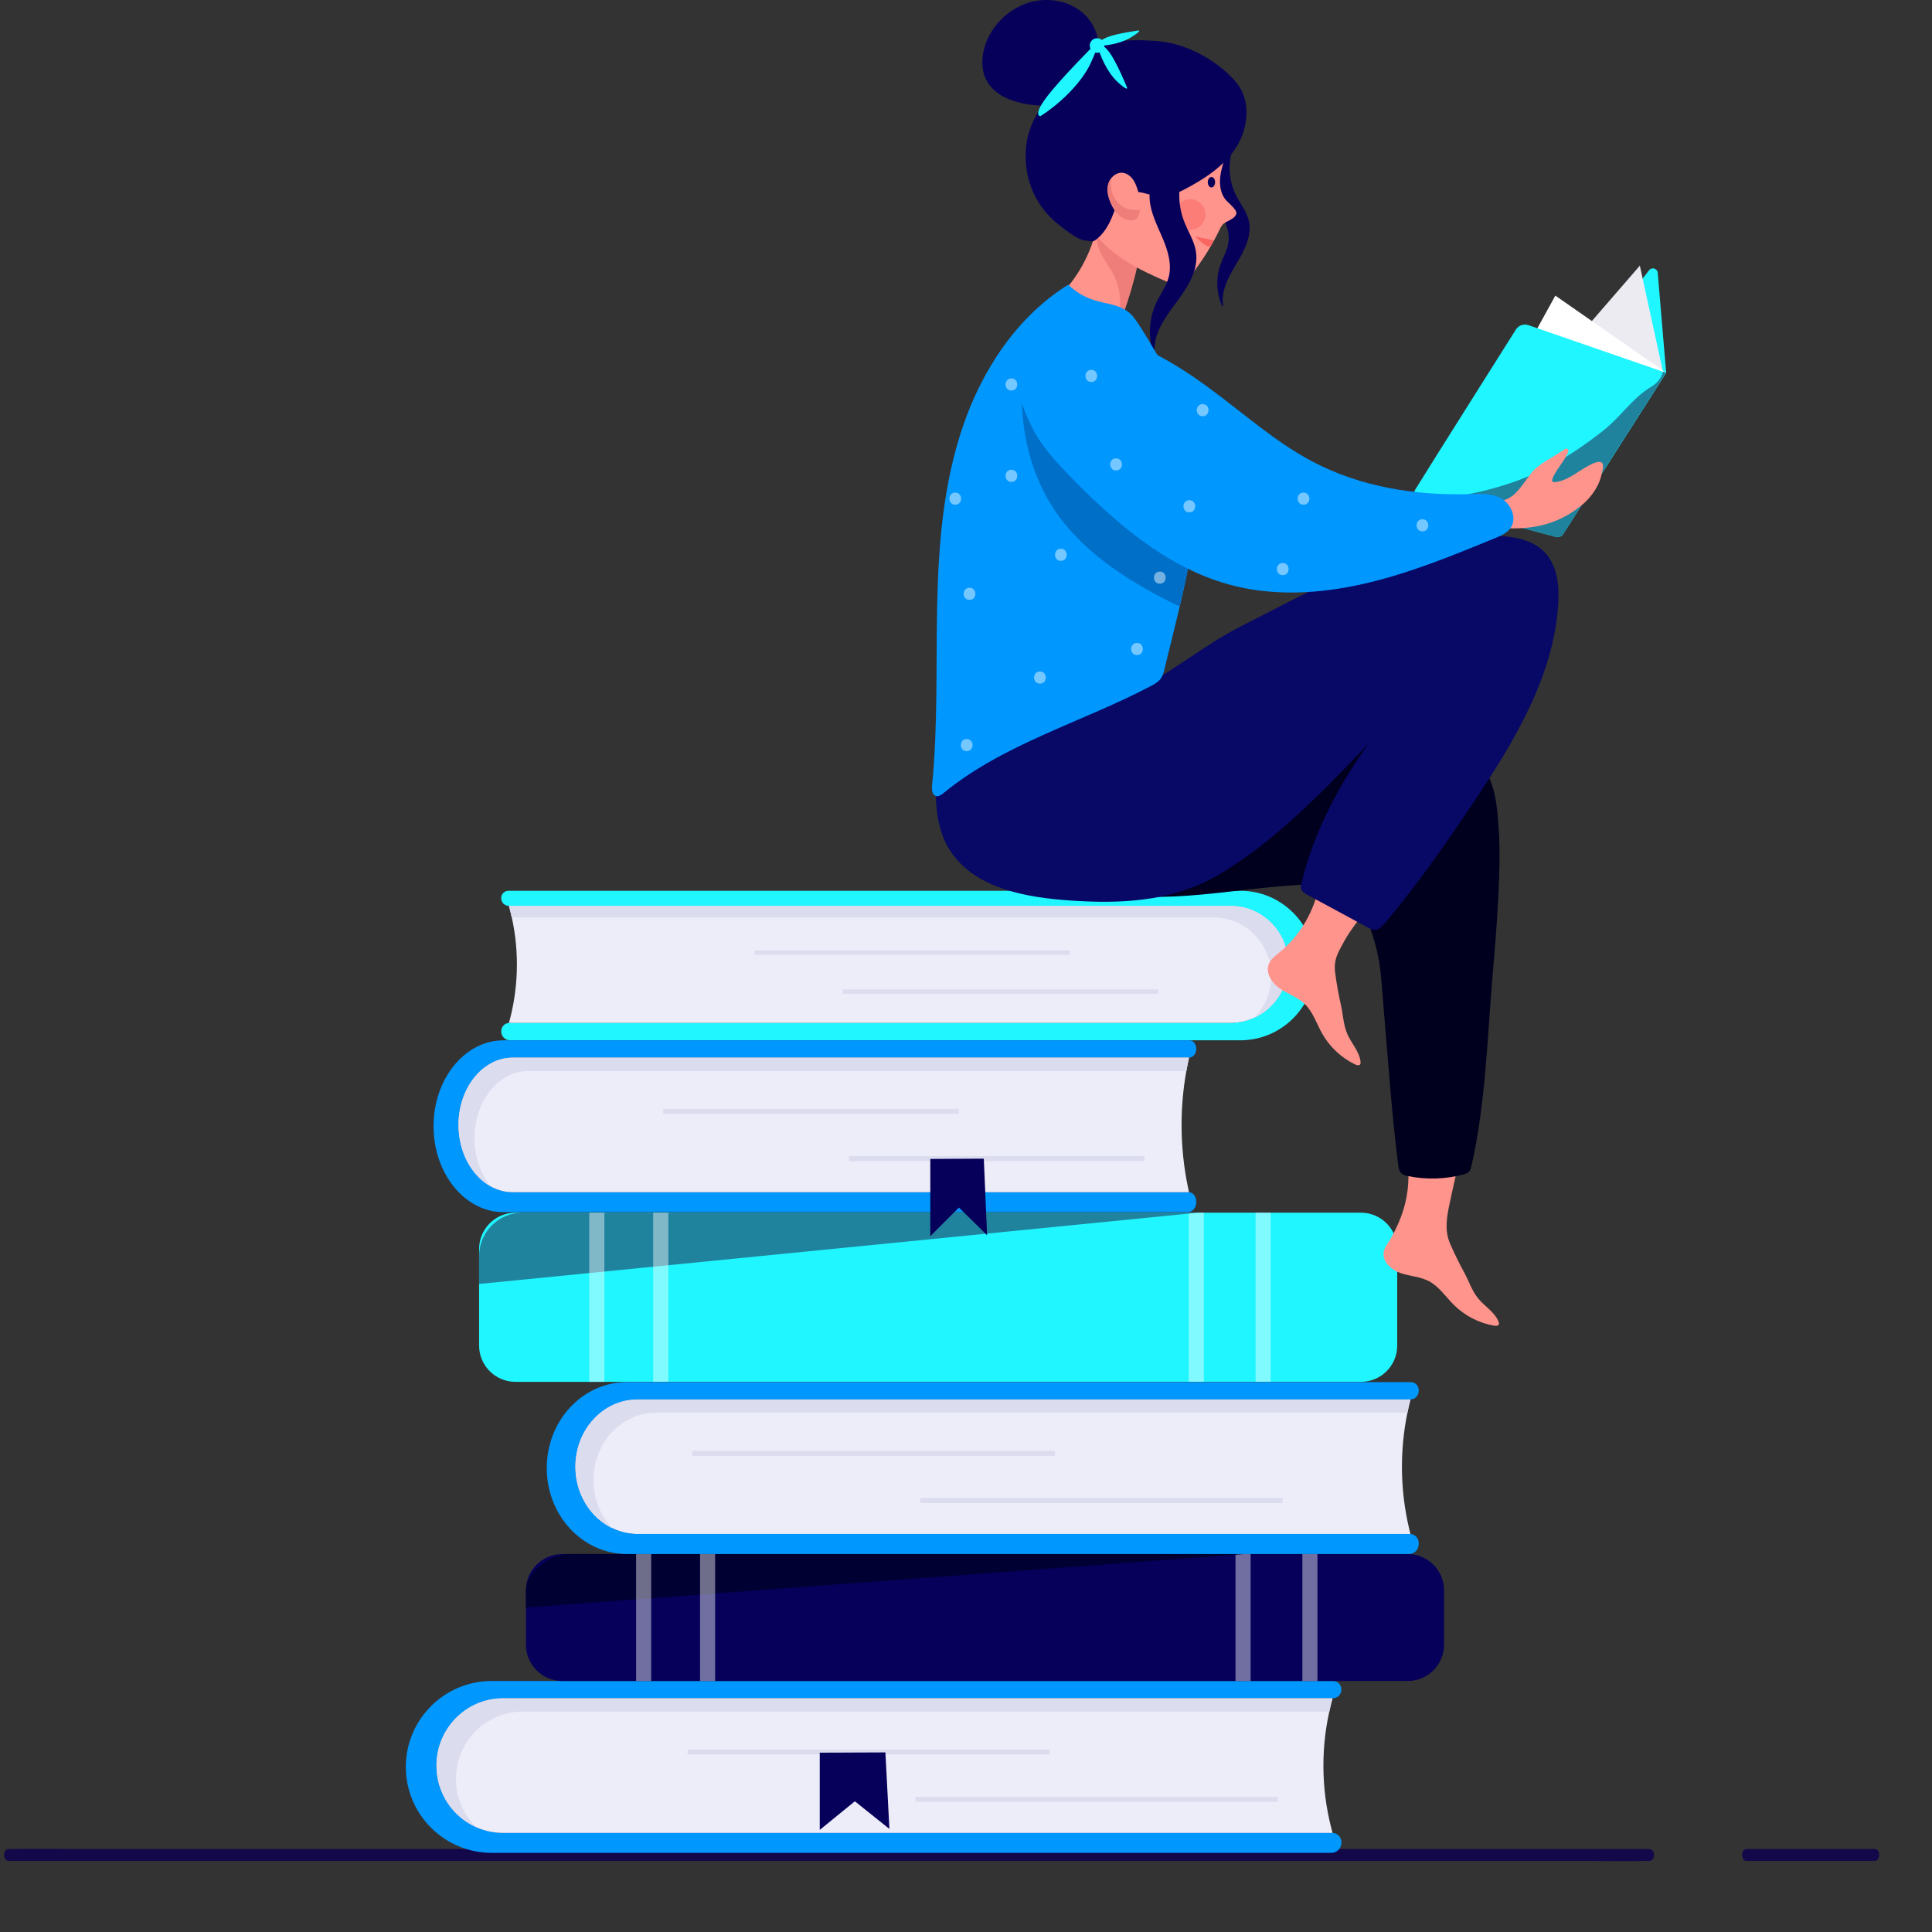 <?xml version="1.0" encoding="utf-8"?>
<!-- Generator: Adobe Illustrator 24.1.0, SVG Export Plug-In . SVG Version: 6.00 Build 0)  -->
<svg version="1.1" xmlns="http://www.w3.org/2000/svg" xmlns:xlink="http://www.w3.org/1999/xlink" x="0px" y="0px"
	 viewBox="0 0 500 500" style="enable-background:new 0 0 500 500;" xml:space="preserve">
<rect x="0" y="0" width="500" height="500" fill="#333333" stroke="none"/>
<style type="text/css">
	.st0{fill:#13084A;}
	.st1{opacity:0.46;}
	.st2{fill:#FFFFFF;}
	.st3{fill:#0097FF;}
	.st4{fill:#EDEDF9;}
	.st5{fill:#DCDCEF;}
	.st6{fill:#06005A;}
	.st7{opacity:0.43;fill:#FFFFFF;}
	.st8{fill:#000033;}
	.st9{fill:#20F6FF;}
	.st10{fill:#20839E;}
	.st11{fill:#FF948C;}
	.st12{fill:#EF7E7B;}
	.st13{opacity:0.51;fill:#F96662;}
	.st14{fill:#F96662;}
	.st15{fill:#00001E;}
	.st16{fill:#080866;}
	.st17{fill:#ECEBF2;}
	.st18{fill:#006FC8;}
</style>
<g id="BACKGROUND">
</g>
<g id="OBJECTS">
	<g>
		<g>
			<g>
				<g>
					<path class="st0" d="M2.31,481.61c3.81,0,7.62,0,11.43,0c10.28,0,20.55,0,30.83,0c15.24,0,30.47,0,45.71,0
						c18.59,0,37.18,0,55.77,0c20.29,0,40.58,0,60.87,0c20.62,0,41.24,0,61.86,0c19.09,0,38.19,0,57.28,0c16.19,0,32.39,0,48.58,0
						c11.64,0,23.29,0,34.93,0c5.5,0,11.01,0.11,16.51,0c0.24,0,0.48,0,0.72,0c1.68,0,1.68-3.09,0-3.09c-3.81,0-7.62,0-11.43,0
						c-10.28,0-20.55,0-30.83,0c-15.24,0-30.47,0-45.71,0c-18.59,0-37.18,0-55.77,0c-20.29,0-40.58,0-60.87,0
						c-20.62,0-41.24,0-61.86,0c-19.09,0-38.19,0-57.28,0c-16.19,0-32.39,0-48.58,0c-11.64,0-23.29,0-34.93,0
						c-5.5,0-11.01-0.11-16.51,0c-0.24,0.01-0.48,0-0.72,0C0.64,478.52,0.63,481.61,2.31,481.61L2.31,481.61z"/>
				</g>
				<g>
					<path class="st0" d="M451.96,481.61c3.75,0,7.51,0,11.26,0c5.98,0,11.95,0,17.93,0c1.36,0,2.73,0,4.09,0
						c1.44,0,1.45-3.09,0-3.09c-3.75,0-7.51,0-11.26,0c-5.98,0-11.95,0-17.93,0c-1.36,0-2.73,0-4.09,0
						C450.51,478.52,450.51,481.61,451.96,481.61L451.96,481.61z"/>
				</g>
			</g>
			<g class="st1">
				<path class="st2" d="M274.8,81.62c2.02,0,2.03-3.14,0-3.14C272.78,78.48,272.77,81.62,274.8,81.62L274.8,81.62z"/>
			</g>
			<g>
				<g>
					<g>
						<g>
							<path class="st3" d="M130.37,474.36c-9.62,0-17.42-7.8-17.42-17.42l0,0c0-9.62,7.8-17.42,17.42-17.42H344.9
								c1.24,0,2.25-1.01,2.25-2.25v-0.07c0-1.19-0.97-2.16-2.16-2.16H127.27c-12.29,0-22.24,9.96-22.24,22.24l0,0
								c0,12.29,9.96,22.24,22.24,22.24h217.27c1.44,0,2.62-1.17,2.62-2.62v-0.13c0-1.34-1.09-2.43-2.43-2.43H130.37z"/>
							<path class="st4" d="M112.96,456.94L112.96,456.94c0,9.62,7.72,17.42,17.25,17.42h214.65l-0.31-1.2
								c-2.74-10.64-2.74-21.79,0-32.43l0.31-1.2H130.2C120.68,439.52,112.96,447.32,112.96,456.94z"/>
							<path class="st5" d="M118.01,460.39L118.01,460.39c0-9.62,7.72-17.42,17.25-17.42h208.78c0.16-0.75,0.31-1.5,0.5-2.25
								l0.31-1.2H130.2c-9.52,0-17.25,7.8-17.25,17.42l0,0c0,7.12,4.23,13.23,10.29,15.93C120.02,469.7,118.01,465.29,118.01,460.39
								z"/>
							<g>
								<rect x="177.93" y="452.79" class="st5" width="93.81" height="1.28"/>
							</g>
							<g>
								<rect x="236.89" y="465.03" class="st5" width="93.81" height="1.28"/>
							</g>
							<polygon class="st6" points="212.15,453.59 212.15,473.58 221.24,466.17 230.18,473.33 229.14,453.52 							"/>
						</g>
						<g>
							<path class="st6" d="M364.32,435.04H145.51c-5.19,0-9.4-4.21-9.4-9.4v-14.05c0-5.19,4.21-9.4,9.4-9.4h218.81
								c5.19,0,9.4,4.21,9.4,9.4v14.05C373.73,430.83,369.52,435.04,364.32,435.04z"/>
							<rect x="337.05" y="402.18" class="st7" width="3.91" height="32.86"/>
							<rect x="319.75" y="402.18" class="st7" width="3.91" height="32.86"/>
							<path class="st8" d="M136.11,411.36v4.67l186.06-13.85H147.36C141.14,402.18,136.11,407.97,136.11,411.36z"/>
							<rect x="164.62" y="402.18" class="st7" width="3.91" height="32.86"/>
							<rect x="181.17" y="402.18" class="st7" width="3.91" height="32.86"/>
						</g>
						<g>
							<path class="st4" d="M148.89,379.59L148.89,379.59c0,9.62,7.2,17.42,16.07,17.42h200.06l-0.29-1.2
								c-2.55-10.64-2.55-21.79,0-32.43l0.29-1.2H164.96C156.08,362.18,148.89,369.98,148.89,379.59z"/>
							<g>
								<path class="st3" d="M165.12,397.01c-8.97,0-16.23-7.8-16.23-17.42l0,0c0-9.62,7.27-17.42,16.23-17.42h199.95
									c1.16,0,2.1-1.01,2.1-2.25v-0.07c0-1.19-0.9-2.16-2.01-2.16H162.23c-11.45,0-20.73,9.96-20.73,22.24l0,0
									c0,12.29,9.28,22.24,20.73,22.24h202.5c1.35,0,2.44-1.17,2.44-2.62v-0.13c0-1.34-1.01-2.43-2.27-2.43H165.12z"/>
								<path class="st5" d="M153.6,383.04L153.6,383.04c0-9.62,7.2-17.42,16.07-17.42h194.59c0.15-0.75,0.29-1.5,0.47-2.25
									l0.29-1.2H164.96c-8.88,0-16.07,7.8-16.07,17.42v0c0,7.12,3.94,13.23,9.59,15.93C155.47,392.36,153.6,387.94,153.6,383.04z"
									/>
								<g>
									<g>
										<rect x="179.18" y="375.49" class="st5" width="93.81" height="1.28"/>
									</g>
									<g>
										<rect x="238.14" y="387.72" class="st5" width="93.81" height="1.28"/>
									</g>
								</g>
							</g>
						</g>
						<g>
							<path class="st9" d="M318.27,264.73c8.37,0,15.15-6.78,15.15-15.15l0,0c0-8.37-6.78-15.15-15.15-15.15h-186.6
								c-1.08,0-1.96-0.88-1.96-1.96v-0.06c0-1.04,0.84-1.88,1.88-1.88h189.38c10.69,0,19.35,8.66,19.35,19.35l0,0
								c0,10.69-8.66,19.35-19.35,19.35H131.99c-1.26,0-2.27-1.02-2.27-2.27v-0.11c0-1.17,0.95-2.12,2.12-2.12H318.27z"/>
							<path class="st4" d="M333.42,249.58L333.42,249.58c0,8.37-6.72,15.15-15,15.15H131.72l0.27-1.04
								c2.38-9.25,2.38-18.96,0-28.21l-0.27-1.04h186.71C326.71,234.43,333.42,241.22,333.42,249.58z"/>
							<path class="st5" d="M329.02,252.58L329.02,252.58c0-8.37-6.72-15.15-15-15.15h-181.6c-0.14-0.65-0.27-1.31-0.44-1.96
								l-0.27-1.04h186.71c8.28,0,15,6.78,15,15.15l0,0c0,6.19-3.68,11.51-8.95,13.86C327.28,260.69,329.02,256.84,329.02,252.58z"
								/>
							<g>
								<rect x="195.31" y="245.98" class="st5" width="81.6" height="1.11"/>
							</g>
							<g>
								<rect x="218.13" y="256.06" class="st5" width="81.6" height="1.11"/>
							</g>
						</g>
						<g>
							<path class="st9" d="M352.2,357.62H133.39c-5.19,0-9.4-4.21-9.4-9.4v-24.98c0-5.19,4.21-9.4,9.4-9.4H352.2
								c5.19,0,9.4,4.21,9.4,9.4v24.98C361.61,353.41,357.4,357.62,352.2,357.62z"/>
							<rect x="324.94" y="313.83" class="st7" width="3.91" height="43.79"/>
							<rect x="307.64" y="313.83" class="st7" width="3.91" height="43.79"/>
							<path class="st10" d="M123.99,325.09v7.2l186.06-18.45H135.24C129.03,313.83,123.99,318.87,123.99,325.09z"/>
							<rect x="152.5" y="313.83" class="st7" width="3.91" height="43.79"/>
							<rect x="169.05" y="313.83" class="st7" width="3.91" height="43.79"/>
						</g>
						<g>
							<path class="st3" d="M132.86,308.55c-7.84,0-14.2-7.8-14.2-17.42v0c0-9.62,6.36-17.42,14.2-17.42h174.89
								c1.01,0,1.84-1.01,1.84-2.25v-0.07c0-1.19-0.79-2.16-1.76-2.16h-177.5c-10.02,0-18.13,9.96-18.13,22.24l0,0
								c0,12.29,8.12,22.24,18.13,22.24h177.13c1.18,0,2.13-1.17,2.13-2.62v-0.13c0-1.34-0.89-2.43-1.98-2.43H132.86z"/>
							<path class="st4" d="M118.66,291.13L118.66,291.13c0,9.62,6.29,17.42,14.06,17.42h174.99l-0.25-1.2
								c-2.23-10.64-2.23-21.79,0-32.43l0.25-1.2H132.72C124.96,273.72,118.66,281.51,118.66,291.13z"/>
							<path class="st5" d="M122.79,294.58L122.79,294.58c0-9.62,6.29-17.42,14.06-17.42h170.21c0.13-0.75,0.25-1.5,0.41-2.25
								l0.25-1.2H132.72c-7.76,0-14.06,7.8-14.06,17.42v0c0,7.12,3.45,13.23,8.39,15.93C124.43,303.9,122.79,299.48,122.79,294.58z"
								/>
							<g>
								<rect x="171.63" y="286.99" class="st5" width="76.48" height="1.28"/>
							</g>
							<g>
								<rect x="219.7" y="299.22" class="st5" width="76.48" height="1.28"/>
							</g>
							<polygon class="st6" points="240.76,299.93 240.76,319.93 248.17,312.51 255.46,319.67 254.61,299.86 							"/>
						</g>
					</g>
				</g>
				<g>
					<g>
						<g>
							<g>
								<path class="st11" d="M283.99,58c-1.5,7.99-5.82,15.41-12.02,20.66c-0.22,0.18-0.45,0.39-0.49,0.67
									c-0.04,0.28,0.13,0.54,0.31,0.76c0.75,0.86,1.88,1.27,2.96,1.61c4.1,1.27,8.39,1.92,12.68,1.93c0.8,0,1.67-0.04,2.28-0.57
									c0.44-0.38,0.66-0.95,0.86-1.5c1.6-4.4,2.91-8.9,3.92-13.47c0.05-0.21,0.09-0.42,0.05-0.63c-0.08-0.41-0.48-0.67-0.83-0.9
									c-2.66-1.68-5.04-3.81-7-6.27"/>
							</g>
							<g>
								<path class="st12" d="M294.53,67.46c-0.08-0.41-0.48-0.67-0.83-0.9c-2.66-1.68-5.04-3.81-7-6.27L283.99,58
									c-0.13,0.71-0.32,1.42-0.49,2.12c0.26,0.69,0.43,1.46,0.46,2.31c0.13,3.2,3.41,6.54,4.64,9.5
									c1.64,3.95,1.65,7.75,0.38,11.51c0.27-0.08,0.52-0.2,0.74-0.38c0.44-0.38,0.66-0.95,0.86-1.5c1.6-4.4,2.91-8.9,3.92-13.47
									C294.53,67.88,294.58,67.67,294.53,67.46z"/>
							</g>
						</g>
						<g>
							<g>
								<path class="st6" d="M316.35,79.39c-1.57-3.4-1.74-7.42-0.48-10.94c0.66-1.85,1.71-3.59,2.02-5.53
									c0.45-2.84-0.75-5.68-2.14-8.2c-1.39-2.52-3.03-4.99-3.58-7.81c-0.73-3.74,0.69-7.82,3.59-10.29l3.31,1.74
									c-1.38,4.04-1.04,8.63,0.92,12.42c1.07,2.06,2.6,3.92,3.17,6.18c0.96,3.81-1.03,7.69-3.04,11.07
									c-2.01,3.38-4.19,7.08-3.6,10.97"/>
							</g>
							<g>
								<path class="st11" d="M302.25,17.99c4.75,0.44,9.27,2.97,12.15,6.77c2.88,3.81,4.06,8.84,3.19,13.54
									c-0.44,2.36-1.37,4.62-1.73,7c-0.36,2.38-0.04,5.05,1.67,6.75c0.64,0.64,1.18,1.09,1.76,1.79c0.59,0.69,0.95,1.25,0.43,1.99
									c-0.68,0.98-2,1.29-2.96,1.99c-0.53,0.38-0.83,1.01-1.12,1.6c-2.47,5.07-5.6,9.82-9.29,14.09c-0.2,0.23-0.41,0.47-0.7,0.57
									c-0.43,0.16-0.91-0.02-1.34-0.2c-4.75-2-9.53-4.02-13.8-6.89c-4.28-2.87-8.07-6.68-10.1-11.41
									c-1.91-4.46-2.14-9.62-0.63-14.22"/>
							</g>
							<g>
								<path class="st6" d="M314.47,47.16c0,0.75-0.43,1.35-0.95,1.35c-0.53,0-0.95-0.61-0.95-1.35c0-0.75,0.43-1.35,0.95-1.35
									C314.05,45.8,314.47,46.41,314.47,47.16z"/>
								<path class="st13" d="M311.98,55.51c0,2.19-1.78,3.97-3.97,3.97c-2.19,0-3.97-1.78-3.97-3.97c0-2.19,1.78-3.97,3.97-3.97
									C310.2,51.54,311.98,53.31,311.98,55.51z"/>
								<path class="st14" d="M314.04,62.18l-4.7-0.97c0,0,2.1,2.23,3.23,2.55C313.71,64.07,314.04,62.18,314.04,62.18z"/>
							</g>
							<g>
								<g>
									<path class="st6" d="M275.59,26.74c-6.67,1.49-12.44-0.18-14.77-1.18c-2.34-1-4.47-2.65-5.61-4.93
										c-1.13-2.26-1.19-4.93-0.66-7.4c1.46-6.82,7.6-12.37,14.53-13.14c3.98-0.44,8.2,0.65,11.21,3.3
										c3.01,2.65,4.65,6.9,3.81,10.82"/>
								</g>
								<g>
									<path class="st6" d="M320.11,21.53c-2.59-3.27-10.9-10.72-22.38-11.01c-6.83-0.42-12.26,0.28-16.97,3.14
										c-4.7,2.86-7.27,6.98-10.07,11.72c-3.35,5.66-5.47,9.36-5.24,15.94c0.23,6.57,3.22,12.59,8.37,16.68
										c1.38,1.1,4.98,3.99,6.73,4.19c2.18,0.25,2.15,0.74,3.77-0.74c1.62-1.47,2.73-3.44,3.55-5.48c0.9-2.24,1.71-4.86,3.9-5.89
										c1.8-0.84,3.76-0.26,5.74,0.26c-0.01,0.48-0.02,0.96,0.03,1.43c0.31,3.47,1.98,6.65,3.34,9.86
										c1.36,3.21,2.46,6.78,1.56,10.15c-0.61,2.3-2.09,4.26-3.12,6.41c-1.96,4.09-2.26,8.95-0.79,13.25l0.24-0.47
										c-0.22-4.76,2.86-8.95,5.71-12.77c2.84-3.82,5.73-8.24,5.05-12.96c-0.4-2.78-2.02-5.22-3.04-7.84
										c-0.96-2.44-1.38-5.08-1.29-7.71c0.32-0.15,0.63-0.31,0.94-0.47c5.28-2.72,10.52-6.03,13.74-11.02
										C323.1,33.23,323.79,26.19,320.11,21.53z"/>
								</g>
								<g>
									<path class="st9" d="M269.27,30.06c0,0-2.03,0,1.41-4.68c3.44-4.68,12.81-14.04,12.81-14.04s1.53-0.92-1.18,4.93
										S273.29,27.54,269.27,30.06z"/>
									<path class="st9" d="M283.92,11.52c0,0,1.3-0.6,3.27,2.14c1.97,2.74,4.52,9.07,4.52,9.07s0.24,1.01-2.51-1.54
										C286.46,18.65,284.6,14.19,283.92,11.52z"/>
									<path class="st9" d="M283.92,11.88c0,0,0.03-1.24,2.69-2.27c2.66-1.03,8.11-1.73,8.11-1.73s0.83,0.02-1.92,1.73
										S286.13,11.9,283.92,11.88z"/>
									<path class="st9" d="M285.81,11.78c0,1.04-0.85,1.89-1.89,1.89c-1.04,0-1.89-0.85-1.89-1.89s0.85-1.89,1.89-1.89
										C284.96,9.89,285.81,10.73,285.81,11.78z"/>
								</g>
							</g>
							<g>
								<g>
									<path class="st11" d="M294.65,49.87c0.78,1.87,0.82,6.57-1.15,7.03c-1.29,0.3-2.68-0.17-3.71-1.02
										c-1.03-0.84-1.73-2.01-2.27-3.22c-0.69-1.55-1.15-3.29-0.73-4.94c0.41-1.65,1.91-3.1,3.6-3.01
										c1.19,0.07,2.24,0.87,2.91,1.86C293.96,47.56,294.31,48.73,294.65,49.87"/>
								</g>
								<g>
									<path class="st12" d="M294.1,54.38c-5.04,0-7.19-4.46-6.48-8.29c-0.39,0.48-0.68,1.04-0.83,1.64
										c-0.41,1.65,0.04,3.39,0.73,4.94c0.54,1.21,1.25,2.38,2.27,3.22c1.03,0.84,2.41,1.32,3.71,1.02
										c0.89-0.21,1.37-1.29,1.55-2.58C294.75,54.35,294.43,54.38,294.1,54.38z"/>
								</g>
							</g>
						</g>
					</g>
					<g>
						<g>
							<path class="st11" d="M363.73,295.24c0.78,6.96,2.37,14.44-3.81,25.29c-0.69,1.21-1.71,2.31-1.84,3.69
								c-0.24,2.48,2.11,4.48,4.47,5.28c2.36,0.8,4.96,0.89,7.18,2.03c2.67,1.37,4.38,4.04,6.51,6.16c2.82,2.81,6.53,4.73,10.46,5.4
								c0.45,0.08,1.06,0.06,1.21-0.38c0.07-0.21,0-0.43-0.08-0.64c-1-2.51-3.58-3.95-5.29-6.04c-1.67-2.05-2.46-4.67-3.75-6.98
								c-1.05-1.89-2.78-5.44-3.61-7.44c-1.33-3.23-0.77-6.68-0.03-10.09c0.74-3.41,2.43-11.63,3.76-15.21"/>
						</g>
						<g>
							<path class="st15" d="M279.08,185.5c19.21-6.33,39.55-9.2,59.75-8.43c15,0.57,31.28,3.87,40.83,15.45
								c6.88,8.34,7.63,12.32,8.27,23.11c0.58,9.8-0.72,26.17-1.57,35.95c-1.46,16.62-1.82,33.87-5.55,50.13
								c-0.12,0.54-0.26,1.11-0.64,1.51c-0.39,0.42-0.97,0.6-1.52,0.75c-4.62,1.22-9.52,1.36-14.2,0.41
								c-0.67-0.14-1.39-0.32-1.86-0.82c-0.5-0.53-0.63-1.3-0.73-2.03c-1.53-11.52-2.82-29.44-3.81-41.02
								c-0.79-9.33-0.65-12.34-3.72-21.19c-0.82-2.37-1.76-4.78-3.49-6.59c-3.52-3.7-9.26-3.99-14.36-3.73
								c-17.27,0.9-34.73,5.31-51.65,1.74"/>
						</g>
						<g>
							<path class="st11" d="M341.44,228.69c-1.15,6.9-4.88,13.35-10.3,17.78c-1.08,0.88-2.27,1.75-2.78,3.05
								c-0.91,2.32,0.81,4.89,2.86,6.3c2.06,1.41,4.53,2.21,6.35,3.91c2.19,2.05,3.11,5.08,4.58,7.71c1.95,3.48,4.99,6.33,8.59,8.05
								c0.42,0.2,1,0.34,1.27-0.04c0.12-0.18,0.12-0.42,0.1-0.63c-0.28-2.68-2.37-4.78-3.44-7.26c-1.05-2.43-1.09-5.17-1.7-7.74
								c-0.5-2.11-1.19-5.99-1.44-8.14c-0.4-3.47,0.72-5.04,2.36-8.12c1.64-3.08,6.03-8.46,8.28-11.54"/>
						</g>
						<g>
							<path class="st16" d="M242.63,196.66c-0.83,8.13-1.07,17.53,3.79,24.27c7.13,9.89,21.44,11.69,33.61,12.3
								c12.18,0.61,24.37-0.47,34.91-6.59c10.54-6.12,19.69-14.36,28.34-22.96c12.59-12.5,24.29-25.87,35.67-39.49
								c-18.5,18.22-35.94,39.1-42.12,64.32c-0.13,0.52-0.25,1.07-0.08,1.58c0.23,0.71,0.95,1.13,1.61,1.49
								c5.15,2.78,10.3,5.57,15.44,8.35c0.71,0.38,1.48,0.78,2.27,0.68c0.96-0.12,1.69-0.91,2.31-1.65
								c8.33-9.91,15.77-20.53,22.96-31.29c10.42-15.59,20.65-32.39,21.91-51.1c0.32-4.76-0.12-10-3.37-13.5
								c-3.59-3.88-9.44-4.46-14.73-4.42c-21.57,0.18-44.79,13.79-64.07,23.47c-19.28,9.68-41.72,35.5-55.46,6.46"/>
						</g>
					</g>
					<g>
						<path class="st9" d="M400.08,104.48l26.7-34.54c0.7-0.9,2.14-0.48,2.24,0.66l2.18,25.86l-16.36,25.63L400.08,104.48z"/>
						<polygon class="st17" points="387.48,111.35 424.39,68.75 430.3,95.86 430.3,95.86 						"/>
						<polygon class="st2" points="383.37,111.35 402.52,76.5 431.19,96.47 						"/>
						<path class="st9" d="M366.28,126.68c4.84-7.83,21.46-34.15,26.03-41.39c0.69-1.09,2.04-1.56,3.25-1.14l35.62,12.32
							l-26.64,41.76c-0.39,0.62-1.15,0.91-1.85,0.72l-35.27-9.42C366.18,129.2,365.61,127.77,366.28,126.68z"/>
						<path class="st10" d="M430.39,96.19c-0.39,1.51-1.36,2.91-3.09,3.93c-4.65,2.74-7.93,7.79-12.19,11.17
							c-4.38,3.46-9.1,6.73-14.03,9.37c-9.95,5.34-22.54,8.22-33.77,8.83c0.04,0.01,0.07,0.03,0.11,0.04l35.27,9.42
							c0.71,0.19,1.46-0.1,1.85-0.72l26.64-41.76L430.39,96.19z"/>
					</g>
					<g>
						<g>
							<path class="st3" d="M276.46,73.68c-13.23,8.23-22.31,22.04-27.31,36.8c-5.01,14.76-6.28,30.51-6.61,46.08
								c-0.34,15.58,0.21,31.2-1.32,46.71c-0.11,1.07,0.01,2.48,1.05,2.75c0.69,0.17,1.36-0.32,1.91-0.77
								c15.59-12.79,35.76-18.28,53.6-27.67c1.05-0.55,2.14-1.16,2.78-2.17c0.4-0.64,0.59-1.38,0.77-2.11
								c0.69-2.83,1.39-5.65,2.08-8.48c3.04-12.39,6.1-24.88,6.57-37.62c0.48-12.75-2.4-22.72-9.31-33.44
								c-1.31-2.03-6.12-10.62-7.84-12.3C288.43,77.15,283.01,79.91,276.46,73.68"/>
						</g>
						<g>
							<g>
								<path class="st18" d="M303.53,94.5c-1.03,2.31-3.16,4.07-6.05,3.89c-10.66-0.64-22.11-0.66-32.8-2.28
									c-1.11,12.37,1.19,25.39,8.18,35.8c7.83,11.66,20.07,19.03,32.42,25.08c2.32-9.83,4.31-19.74,4.69-29.81
									C310.39,115.97,308.66,104.42,303.53,94.5z"/>
							</g>
							<g>
								<g>
									<path class="st11" d="M386.03,129.16c2,1.13,4.62,0.09,6.22-1.57c1.6-1.65,2.69-3.42,4.11-5.24
										c1.71-2.19,5.3-3.83,8.71-6.16c0.41-0.28,0.95,0.08,0.82,0.56c-0.56,2.04-3.63,5.35-4.14,7.25
										c-0.06,0.22-0.11,0.48,0.04,0.65c0.14,0.16,0.39,0.17,0.6,0.14c3.81-0.38,6.68-3.62,10.26-4.99c0.52-0.2,1.1-0.36,1.64-0.2
										c1.16,0.36,0.29,2.7,0.01,3.88c-0.59,2.43-2.53,5.14-4.41,6.79c-6.81,5.97-14.98,7.3-23.94,6.04"/>
								</g>
								<g>
									<g>
										<path class="st3" d="M265.31,88.49c4.92-3.54,11.26-3.75,17.08-2.73c11.16,1.96,21.41,7.93,30.78,14.84
											c8.71,6.42,16.92,13.77,26.36,18.78c12.67,6.73,27.04,8.92,41.13,8.5c2.68-0.08,5.5-0.22,7.88,1.12
											c2.38,1.34,4.01,4.77,2.63,7.28c-0.84,1.53-2.48,2.26-4.01,2.89c-11.16,4.59-22.37,9.2-34.04,11.88
											c-11.67,2.68-23.91,3.37-35.45,0.11c-15.9-4.49-29.3-16.04-41.22-28.39c-3.52-3.65-7.02-7.47-9.33-12.14
											C264.81,105.98,259.96,95.16,265.31,88.49"/>
									</g>
									<g>
										<g class="st1">
											<path class="st2" d="M282.43,98.86c2.02,0,2.03-3.14,0-3.14C280.41,95.71,280.41,98.86,282.43,98.86L282.43,98.86z"/>
										</g>
										<g class="st1">
											<path class="st2" d="M307.8,132.59c2.02,0,2.03-3.14,0-3.14C305.77,129.45,305.77,132.59,307.8,132.59L307.8,132.59z"/>
										</g>
										<g class="st1">
											<path class="st2" d="M311.25,107.72c2.02,0,2.03-3.14,0-3.14C309.22,104.58,309.22,107.72,311.25,107.72L311.25,107.72z"
												/>
										</g>
										<g class="st1">
											<path class="st2" d="M288.84,121.76c2.02,0,2.03-3.14,0-3.14C286.81,118.62,286.81,121.76,288.84,121.76L288.84,121.76z"
												/>
										</g>
										<g class="st1">
											<path class="st2" d="M337.35,130.62c2.02,0,2.03-3.14,0-3.14C335.32,127.48,335.32,130.62,337.35,130.62L337.35,130.62z"
												/>
										</g>
										<g class="st1">
											<path class="st2" d="M331.97,148.85c2.02,0,2.03-3.14,0-3.14C329.95,145.7,329.94,148.85,331.97,148.85L331.97,148.85z"
												/>
										</g>
										<g class="st1">
											<path class="st2" d="M368.13,137.52c2.02,0,2.03-3.14,0-3.14C366.11,134.38,366.1,137.52,368.13,137.52L368.13,137.52z"
												/>
										</g>
									</g>
								</g>
							</g>
						</g>
						<g>
							<g class="st1">
								<path class="st2" d="M294.25,169.53c2.02,0,2.03-3.14,0-3.14C292.23,166.39,292.23,169.53,294.25,169.53L294.25,169.53z"/>
							</g>
							<g class="st1">
								<path class="st2" d="M274.55,145.15c2.02,0,2.03-3.14,0-3.14C272.53,142.01,272.53,145.15,274.55,145.15L274.55,145.15z"/>
							</g>
							<g class="st1">
								<path class="st2" d="M269.14,176.92c2.02,0,2.03-3.14,0-3.14C267.11,173.78,267.11,176.92,269.14,176.92L269.14,176.92z"/>
							</g>
							<g class="st1">
								<path class="st2" d="M250.18,194.4c2.02,0,2.03-3.14,0-3.14C248.15,191.26,248.15,194.4,250.18,194.4L250.18,194.4z"/>
							</g>
							<g class="st1">
								<path class="st2" d="M250.91,155.25c2.02,0,2.03-3.14,0-3.14C248.89,152.11,248.89,155.25,250.91,155.25L250.91,155.25z"/>
							</g>
							<g class="st1">
								<path class="st2" d="M261.75,124.71c2.02,0,2.03-3.14,0-3.14C259.73,121.57,259.72,124.71,261.75,124.71L261.75,124.71z"/>
							</g>
							<g class="st1">
								<path class="st2" d="M261.75,101.07c2.02,0,2.03-3.14,0-3.14C259.73,97.93,259.72,101.07,261.75,101.07L261.75,101.07z"/>
							</g>
							<g class="st1">
								<path class="st2" d="M300.16,151.06c2.02,0,2.03-3.14,0-3.14C298.14,147.92,298.14,151.06,300.16,151.06L300.16,151.06z"/>
							</g>
							<g class="st1">
								<path class="st2" d="M247.22,130.62c2.02,0,2.03-3.14,0-3.14C245.2,127.48,245.19,130.62,247.22,130.62L247.22,130.62z"/>
							</g>
						</g>
					</g>
				</g>
			</g>
		</g>
	</g>
</g>
</svg>
